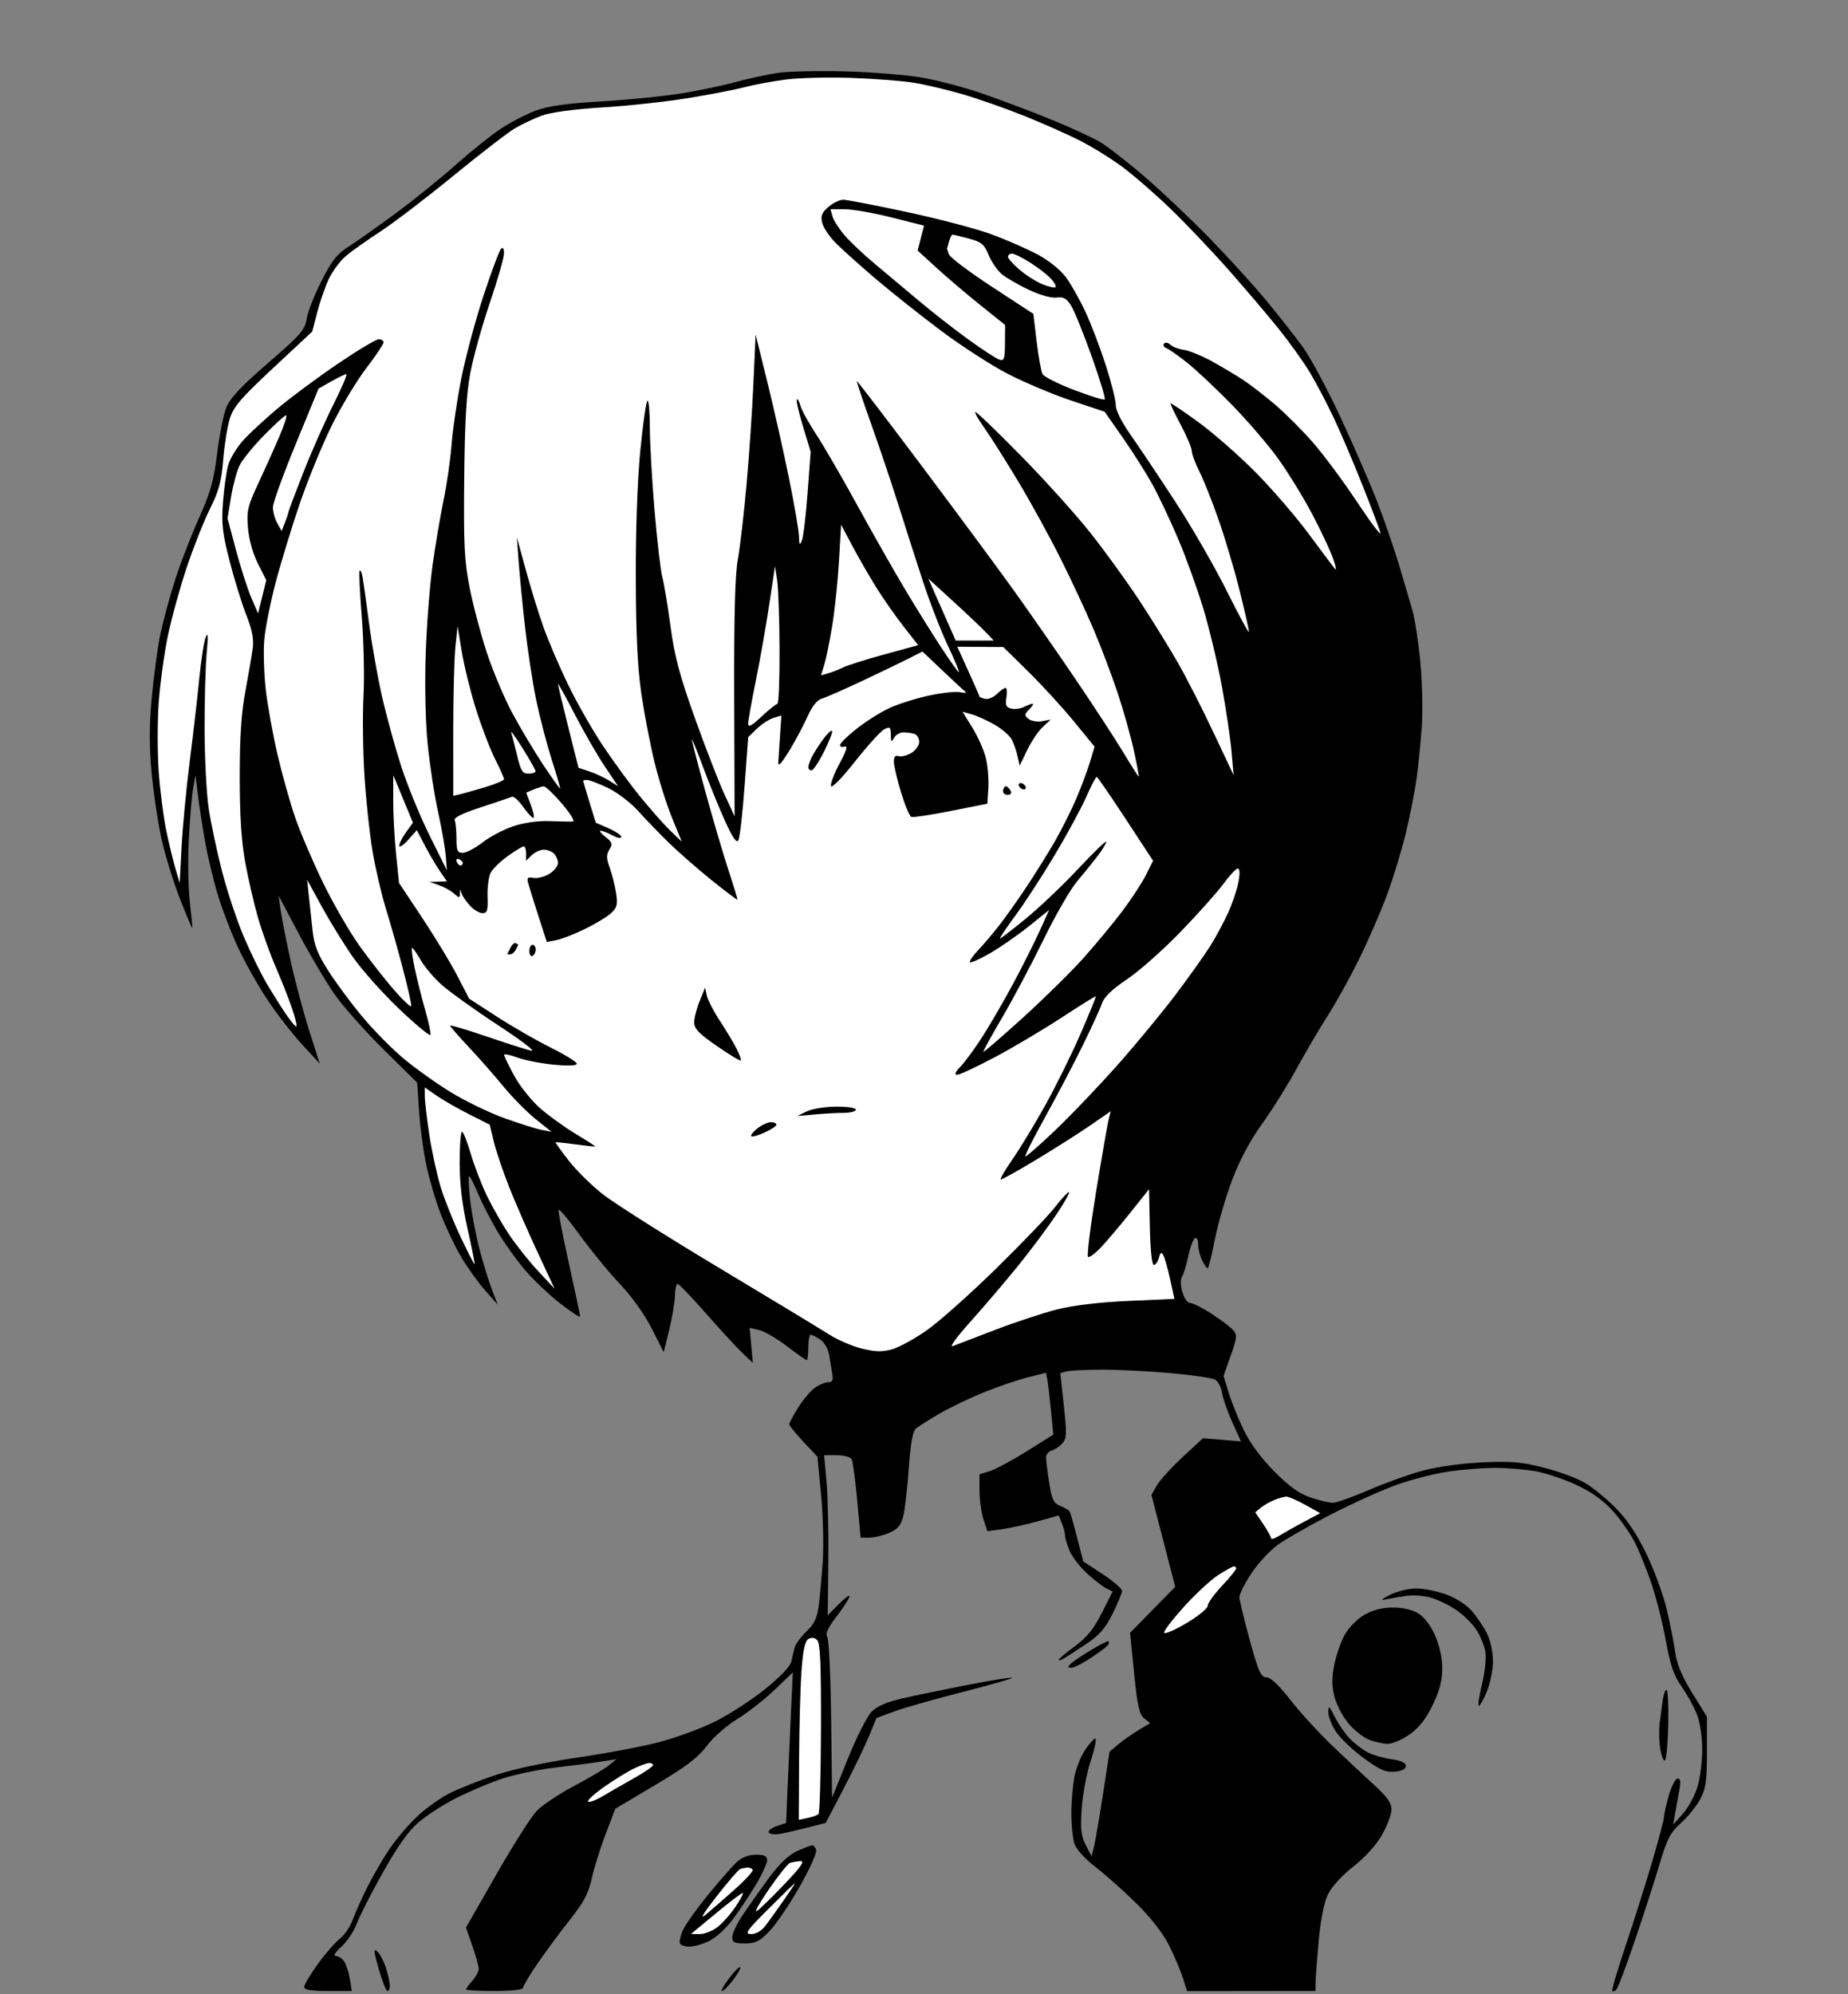 <svg id="svg" viewBox="0 0 583 629" xmlns="http://www.w3.org/2000/svg" xmlns:xlink="http://www.w3.org/1999/xlink" version="1.1" width="583" height="629" preserveAspectRatio="xMidYMid meet" buffered-rendering="static" style="background: rgb(255, 255, 255);"><rect x="0" y="0" width="583" height="629" fill="#808080" stroke="none"/><g><path d="M 266.5 22.512 C 258.25 22.292 248.8 22.502 245.5 22.979 C 242.2 23.456 236.125 24.769 232 25.898 C 227.875 27.026 220 28.662 214.5 29.532 C 209 30.403 197.75 31.511 189.5 31.995 C 178.667 32.63 172.972 33.437 169 34.899 C 165.975 36.012 160.95 38.628 157.833 40.712 C 154.717 42.795 148.383 47.875 143.759 52 C 139.135 56.125 130.792 62.875 125.219 67 C 119.647 71.125 112.93 75.876 110.294 77.557 C 106.37 80.059 104.765 82.055 101.449 88.557 C 99.221 92.926 97.112 98.3 96.761 100.5 C 96.19 104.081 94.912 105.548 84.563 114.5 C 76.075 121.843 72.578 125.563 71.402 128.5 C 70.521 130.7 69.22 137.225 68.51 143 C 67.45 151.628 66.419 155.283 62.729 163.5 C 60.26 169 56.875 177.775 55.208 183 C 53.541 188.225 51.466 195.875 50.597 200 C 49.727 204.125 48.507 213.125 47.886 220 C 47.04 229.36 47.046 235.514 47.909 244.5 C 48.543 251.1 50.001 260.55 51.149 265.5 C 52.297 270.45 54.87 278.661 56.868 283.746 C 58.866 288.832 60.575 292.882 60.667 292.746 C 60.759 292.611 60.407 288.9 59.884 284.5 C 59.361 280.1 59.224 271.1 59.578 264.5 C 59.933 257.9 60.547 250.7 60.943 248.5 L 61.664 244.5 L 62.399 250.5 C 62.804 253.8 63.801 260.325 64.615 265 C 65.43 269.675 67.24 277.325 68.638 282 C 70.036 286.675 72.967 294.325 75.152 299 C 77.337 303.675 81.53 311.1 84.469 315.5 C 87.409 319.9 92.303 326.2 95.344 329.5 L 100.875 335.5 L 97.527 325 C 95.685 319.225 93.049 309.325 91.668 303 C 90.288 296.675 88.874 289.475 88.526 287 L 87.893 282.5 L 94.243 294.5 C 97.735 301.1 102.787 309.65 105.47 313.5 C 108.152 317.35 115.132 325.225 120.981 331 L 131.615 341.5 L 132.207 350.5 C 132.532 355.45 133.558 363.1 134.487 367.5 C 135.416 371.9 137.478 378.875 139.069 383 C 140.66 387.125 143.556 393.2 145.505 396.5 C 147.453 399.8 150.838 404.525 153.027 407 L 157.008 411.5 L 155.102 406.5 C 154.054 403.75 152.273 397.9 151.143 393.5 C 150.014 389.1 148.732 382.241 148.295 378.258 C 147.858 374.275 147.725 371.003 148 370.988 C 148.275 370.972 149.59 373.556 150.922 376.73 C 152.255 379.903 155.113 385.425 157.274 389 C 159.436 392.575 163.353 397.975 165.979 401 C 168.606 404.025 173.51 408.637 176.877 411.25 C 180.245 413.863 183.004 415.663 183.009 415.25 C 183.014 414.837 181.424 407.3 179.475 398.5 C 177.527 389.7 176.06 382.098 176.216 381.608 C 176.372 381.117 179.402 384.717 182.95 389.608 C 186.497 394.498 192.183 401.425 195.585 405 C 199.265 408.866 203.313 414.539 205.577 419 L 209.383 426.5 L 211.11 419.5 C 212.06 415.65 212.874 410.812 212.918 408.75 C 212.963 406.688 213.338 404.983 213.75 404.963 C 214.162 404.943 218.171 409.106 222.657 414.213 C 227.144 419.321 232.319 424.936 234.157 426.691 L 237.5 429.883 L 237 424.349 L 236.5 418.816 L 239.5 419.524 C 241.15 419.914 245.088 422.205 248.25 424.616 C 251.412 427.027 254.225 429 254.5 429 C 254.775 429 255 427.2 255 425 C 255 422.8 255.337 420.997 255.75 420.992 C 256.163 420.988 257.512 421.663 258.75 422.492 C 259.998 423.329 261.247 425.447 261.555 427.25 C 261.86 429.038 262.31 431.738 262.555 433.25 C 262.899 435.374 262.601 435.998 261.25 435.992 C 260.288 435.988 258.393 436.776 257.039 437.742 C 255.686 438.709 253.317 441.525 251.775 444 C 250.233 446.475 248.978 448.837 248.986 449.25 C 248.994 449.663 250.999 452.137 253.442 454.75 L 257.884 459.5 L 259.025 471.5 C 259.652 478.1 259.888 487.55 259.549 492.5 C 259.21 497.45 258.641 503.75 258.286 506.5 C 257.792 510.318 256.894 512.209 254.491 514.5 C 252.76 516.15 251.083 518.4 250.765 519.5 C 250.446 520.6 249.952 522.625 249.667 524 C 249.339 525.58 246.267 528.819 241.324 532.798 C 237.021 536.261 229.9 540.872 225.5 543.043 C 221.1 545.214 213.225 548.112 208 549.483 C 202.775 550.854 191.075 553.062 182 554.39 C 171.957 555.861 161.88 558.018 156.25 559.903 C 151.162 561.606 144.637 564.199 141.75 565.664 C 138.863 567.129 134.305 570.391 131.622 572.914 C 128.939 575.436 125.063 579.975 123.009 583 C 120.955 586.025 117.801 591.425 116.001 595 C 114.2 598.575 112.075 603.3 111.278 605.5 C 110.481 607.7 108.652 610.4 107.214 611.5 C 105.775 612.6 102.646 616.2 100.259 619.5 C 97.872 622.8 95.937 626.062 95.959 626.75 C 95.988 627.635 98.188 628 103.5 628 L 111 628 L 110.384 624.25 C 110.045 622.188 109.258 619.711 108.634 618.747 C 108.01 617.782 106.825 616.982 106 616.967 C 105.045 616.951 105.682 615.861 107.75 613.971 C 109.537 612.337 111.699 609.087 112.554 606.75 C 113.408 604.413 117.121 597.137 120.804 590.583 C 125.434 582.344 128.889 577.484 132 574.836 C 134.475 572.73 139.425 569.479 143 567.612 C 146.575 565.745 152.875 562.995 157 561.502 C 161.388 559.913 169.065 558.244 175.5 557.479 C 181.55 556.76 188.3 555.875 190.5 555.513 L 194.5 554.855 L 192 556.877 C 190.625 557.989 185.675 560.919 181 563.389 C 176.325 565.858 171.069 569.369 169.32 571.189 C 167.572 573.01 161.834 582.038 156.57 591.25 L 147 608 L 149.006 613.75 C 150.109 616.913 151.018 620.175 151.026 621 C 151.034 621.825 150.131 623.513 149.02 624.75 C 147.909 625.987 147 627.225 147 627.5 C 147 627.775 151.05 628 156 628 C 161.333 628 165 627.593 165 627 C 165 626.45 167.083 622.962 169.629 619.25 C 172.175 615.538 176.759 609.35 179.814 605.5 C 184.17 600.012 185.655 597.204 186.687 592.5 C 187.412 589.2 189.38 582.9 191.062 578.5 L 194.119 570.5 L 206.746 563 C 216.44 557.242 220.2 554.391 222.936 550.726 C 224.938 548.043 229.129 544.343 232.5 542.28 C 235.8 540.261 241.115 536.11 244.312 533.055 L 250.123 527.5 L 249.532 540 C 249.206 546.875 248.729 557.562 248.47 563.75 L 248 575 L 245 576 C 243.35 576.55 242.225 577.45 242.5 578 C 242.777 578.553 244.451 578.733 246.25 578.402 C 248.037 578.073 251.975 577.166 255 576.387 L 260.5 574.97 L 266.114 564.235 C 269.202 558.331 272.802 550.894 274.114 547.709 L 276.5 541.917 L 282 539.859 C 285.025 538.728 294.837 535.934 303.804 533.651 C 312.771 531.368 319.746 529.359 319.304 529.187 C 318.862 529.014 312.65 530.009 305.5 531.397 C 298.35 532.785 289.125 534.689 285 535.628 C 279.773 536.818 276.728 538.118 274.954 539.918 C 273.554 541.338 270.179 548.02 267.454 554.767 L 262.5 567.034 L 262.207 542.267 C 262.045 528.536 261.488 516.943 260.957 516.25 C 260.288 515.377 261.204 513.418 263.996 509.75 C 266.193 506.863 268.001 504.05 268.014 503.5 C 268.026 502.95 266.482 504.075 264.582 506 L 261.128 509.5 L 261.314 492.5 C 261.416 483.15 261.163 471.788 260.75 467.25 L 260 459 L 264 459 C 266.2 459 268.305 459.562 268.677 460.25 C 269.049 460.938 269.837 466.79 270.427 473.255 L 271.5 485.01 L 274.25 485.005 C 275.762 485.002 278.575 484.325 280.5 483.5 C 283.232 482.329 284.208 481.177 284.95 478.25 C 285.473 476.188 286.26 469.4 286.7 463.167 C 287.269 455.105 287.933 451.466 289 450.559 C 289.825 449.858 293.2 447.726 296.5 445.821 C 299.8 443.916 306.1 440.899 310.5 439.117 C 314.9 437.336 321.087 435.23 324.25 434.439 L 330 433 L 330.423 435.25 C 330.656 436.488 331.17 440.875 331.567 445 L 332.287 452.5 L 323.894 457.764 C 319.277 460.66 314.038 463.472 312.25 464.014 L 309 465 L 309.017 470.25 C 309.026 473.137 309.588 477.176 310.267 479.224 L 311.5 482.949 L 316 482.355 C 318.475 482.028 323.538 480.915 327.25 479.881 L 334 478 L 335 480.5 C 335.55 481.875 335.989 483.562 335.975 484.25 C 335.962 484.938 336.587 487.075 337.365 489 C 338.142 490.925 340.628 494.188 342.889 496.25 C 345.15 498.312 347.9 500.45 349 501 L 351 502 L 347.596 508.75 C 345.05 513.798 342.907 516.446 339.096 519.25 C 336.293 521.312 334 523.225 334 523.5 C 334 523.775 334.562 523.697 335.25 523.326 C 335.938 522.955 339.087 520.93 342.25 518.826 C 346.824 515.783 348.614 513.773 351 509 C 352.65 505.7 353.984 502.438 353.965 501.75 C 353.946 501.062 351.188 498.7 347.837 496.5 L 341.744 492.5 L 339.82 485 C 338.762 480.875 337.695 477.163 337.448 476.75 C 337.202 476.337 335.875 475.55 334.5 475 C 332.39 474.156 331.845 473.024 331.007 467.75 C 330.461 464.312 330.011 460.712 330.007 459.75 C 330.003 458.788 330.788 457.794 331.75 457.543 C 332.712 457.291 334.226 456.279 335.113 455.293 C 336.535 453.712 336.594 452.295 335.613 443.306 L 334.5 433.112 L 336.5 432.57 C 337.6 432.271 342.663 432.021 347.75 432.014 C 352.837 432.006 362.512 432.497 369.25 433.105 C 375.988 433.713 382.288 434.613 383.25 435.105 C 384.212 435.597 385.225 437.462 385.5 439.25 C 385.775 441.038 387.237 445.23 388.75 448.568 L 391.5 454.635 L 385.5 454.134 L 379.5 453.633 L 373.109 459.567 C 369.593 462.83 365.934 466.85 364.977 468.5 L 363.237 471.5 L 366.995 486 L 370.752 500.5 L 363.626 507.765 L 356.5 515.029 L 357.783 527.765 C 358.821 538.064 359.427 540.787 360.954 542 L 362.842 543.5 L 359.171 545.713 C 357.152 546.931 354.271 548.956 352.768 550.213 L 350.037 552.5 L 347.952 566 C 346.806 573.425 345.531 580.85 345.12 582.5 L 344.372 585.5 L 342.548 582 C 341.063 579.153 340.82 577.008 341.244 570.5 C 341.531 566.1 342.83 559.247 344.132 555.272 C 345.435 551.297 346.05 548.182 345.5 548.349 C 344.95 548.517 343.482 550.194 342.238 552.077 C 340.994 553.96 339.532 557.638 338.988 560.25 C 338.445 562.862 337.993 568.038 337.983 571.75 C 337.974 575.462 338.405 579.85 338.941 581.5 C 339.53 583.312 342.209 586.271 345.708 588.973 C 348.894 591.434 354.704 596.609 358.621 600.473 C 363.008 604.803 366.899 609.803 368.757 613.5 C 370.416 616.8 372.387 621.423 373.136 623.773 L 374.5 628.047 L 394.75 628.023 L 415 628 L 415.034 625.25 C 415.052 623.737 415.504 617.775 416.037 612 C 416.647 605.395 417.725 600.016 418.945 597.5 C 420.089 595.139 423.366 591.554 426.942 588.75 C 430.648 585.844 434.161 581.962 435.991 578.75 C 437.635 575.862 438.985 572.263 438.991 570.75 C 438.998 568.67 437.6 566.726 433.25 562.767 C 430.087 559.889 424.125 554.294 420 550.334 C 415.875 546.373 410.025 539.957 407 536.075 C 403.413 531.471 400.804 529.023 399.5 529.036 C 397.793 529.053 397.026 527.332 394.259 517.278 C 392.477 510.8 391.015 504.712 391.009 503.75 C 391.004 502.788 392.688 499.439 394.75 496.31 C 396.812 493.18 400.525 489.144 403 487.341 C 405.475 485.537 413.125 481.166 420 477.626 C 426.875 474.086 436.325 469.843 441 468.197 C 445.675 466.55 452.988 464.707 457.25 464.101 C 461.512 463.496 468.038 462.997 471.75 462.994 C 475.462 462.991 481.2 463.475 484.5 464.07 C 487.8 464.665 493.65 466.639 497.5 468.456 C 502.206 470.678 505.927 473.357 508.854 476.631 C 511.249 479.309 514.352 483.75 515.75 486.5 C 517.148 489.25 519.512 495.1 521.003 499.5 C 522.495 503.9 524.531 512 525.528 517.5 C 526.947 525.325 528.031 528.479 530.515 532 C 532.261 534.475 534.434 538.413 535.345 540.75 C 536.296 543.193 537.004 547.87 537.01 551.75 C 537.015 555.462 536.355 560.75 535.544 563.5 C 534.732 566.25 532.673 570.075 530.967 572 L 527.866 575.5 L 528.46 572 C 528.786 570.075 529.379 566.804 529.777 564.731 C 530.302 561.994 530.158 560.968 529.25 560.981 C 528.562 560.992 527.321 563.362 526.49 566.25 C 525.66 569.138 524.977 572.175 524.974 573 C 524.97 573.825 523.31 580.125 521.286 587 C 519.262 593.875 515.492 605.8 512.909 613.5 C 510.326 621.2 508.397 627.725 508.623 628 C 508.848 628.275 509.447 628.05 509.952 627.5 C 510.457 626.95 513.087 619.975 515.796 612 C 518.505 604.025 521.994 593.225 523.55 588 C 525.964 579.89 526.954 577.988 530.311 575 C 532.474 573.075 535.201 569.7 536.372 567.5 C 538.171 564.118 538.5 561.801 538.5 552.5 L 538.5 541.5 L 533.859 534 C 530.703 528.899 529.004 524.901 528.548 521.5 C 528.18 518.75 526.991 512.675 525.907 508 C 524.823 503.325 521.925 495.337 519.468 490.25 C 516.428 483.957 513.322 479.299 509.75 475.68 C 506.863 472.754 502.475 469.168 500 467.711 C 497.525 466.254 491.675 464.092 487 462.906 C 479.928 461.112 476.651 460.837 467.5 461.266 C 461.001 461.571 453.329 462.646 448.75 463.891 C 444.488 465.051 436.837 467.799 431.75 469.998 C 426.663 472.196 421.6 474.002 420.5 474.009 C 419.4 474.017 416.25 473.268 413.5 472.344 C 409.835 471.113 406.758 468.907 401.98 464.083 C 397.803 459.866 394.339 455.164 392.342 451 C 390.627 447.425 388.499 442.137 387.612 439.25 L 386 434 L 388.25 427.619 C 390.262 421.913 390.342 421.057 389 419.519 C 388.175 418.573 385.137 416.27 382.25 414.4 C 379.363 412.53 376.325 411 375.5 411 C 374.643 411 373.571 409.5 373 407.5 C 372.425 405.487 372.369 403.469 372.869 402.75 C 373.347 402.062 374.247 399.137 374.869 396.25 C 375.491 393.363 376.45 390.775 377 390.5 C 377.55 390.225 378 391.125 378 392.5 C 378 393.875 378.562 396.138 379.25 397.529 C 379.938 398.92 380.725 400.043 381 400.025 C 381.275 400.008 382.288 395.945 383.25 390.997 C 384.212 386.048 386.66 377.613 388.689 372.25 C 391.104 365.865 394.368 359.739 398.146 354.5 C 401.319 350.1 406.246 342.225 409.095 337 C 411.944 331.775 416.305 324.35 418.785 320.5 C 421.265 316.65 425.648 308.775 428.525 303 C 431.401 297.225 435.428 288 437.472 282.5 C 439.516 277 442.261 268 443.573 262.5 C 444.884 257 446.387 249.35 446.912 245.5 C 447.436 241.65 448.164 234.45 448.527 229.5 C 448.891 224.55 448.7 215.325 448.103 209 C 447.506 202.675 446.374 195.25 445.588 192.5 C 444.801 189.75 442.947 183.45 441.466 178.5 C 439.986 173.55 436.969 164.775 434.762 159 C 432.555 153.225 427.297 141.075 423.077 132 C 418.858 122.925 413.441 112.8 411.041 109.5 C 408.64 106.2 403.515 99.675 399.652 95 C 395.789 90.325 387.875 81.606 382.064 75.624 C 376.254 69.642 367 60.847 361.5 56.081 C 356 51.314 349.475 46.227 347 44.775 C 344.525 43.324 337.55 40.121 331.5 37.658 C 325.45 35.195 315.775 31.544 310 29.545 C 304.225 27.547 295.45 25.237 290.5 24.412 C 285.55 23.587 274.75 22.733 266.5 22.512 Z " class="odd" fill="#000000"></path><path d="M 268.5 24.574 C 275.65 24.824 284.425 25.486 288 26.046 C 291.575 26.605 298.55 28.239 303.5 29.676 C 308.45 31.112 317.225 34.185 323 36.505 C 328.775 38.824 336.65 42.31 340.5 44.252 C 344.35 46.194 350.425 49.943 354 52.585 C 357.575 55.226 364.49 61.237 369.366 65.943 C 374.242 70.649 382.591 79.45 387.919 85.5 C 393.247 91.55 400.311 99.875 403.617 104 C 406.923 108.125 411.257 114.2 413.249 117.5 C 415.24 120.8 418.666 127.325 420.861 132 C 423.056 136.675 427.084 146.125 429.811 153 C 432.538 159.875 435.093 166.625 435.488 168 C 435.883 169.375 432.622 165.1 428.241 158.5 C 423.86 151.9 417.513 143.35 414.137 139.5 C 410.761 135.65 405.411 130.303 402.249 127.617 C 399.087 124.931 394.7 121.526 392.5 120.05 C 390.3 118.574 385.8 115.878 382.5 114.059 C 379.2 112.24 375.15 110.573 373.5 110.354 C 371.85 110.135 369.927 109.403 369.227 108.728 C 368.512 108.039 367.635 107.889 367.227 108.387 C 366.827 108.875 367.175 109.531 368 109.845 C 368.825 110.159 371.75 112.203 374.5 114.387 C 377.25 116.571 383.55 122.489 388.5 127.538 C 393.45 132.588 400.057 140.27 403.183 144.61 C 406.308 148.949 411.124 156.775 413.884 162 C 416.644 167.225 419.62 173.525 420.497 176 C 421.374 178.475 421.696 180.05 421.213 179.5 C 420.729 178.95 417.008 174 412.944 168.5 C 408.88 163 401.267 154.174 396.027 148.886 C 390.787 143.599 382.675 136.497 378 133.104 C 373.325 129.712 369.395 127.063 369.268 127.218 C 369.14 127.373 370.592 130.425 372.495 134 C 374.398 137.575 375.965 141.287 375.977 142.25 C 375.99 143.213 377.078 146.137 378.395 148.75 C 379.712 151.363 382.442 158.225 384.462 164 C 386.481 169.775 389.454 179.787 391.067 186.25 C 392.68 192.713 394.007 198.562 394.015 199.25 C 394.024 199.938 390.897 194.2 387.066 186.5 C 383.236 178.8 375.837 165.975 370.623 158 C 365.41 150.025 359.086 140.575 356.57 137 C 353.816 133.088 351.996 129.405 351.997 127.75 C 351.999 126.237 350.59 120.612 348.867 115.25 C 347.144 109.888 344.276 102.35 342.494 98.5 C 340.713 94.65 337.93 89.7 336.31 87.5 C 334.578 85.146 330.925 82.192 327.433 80.321 C 324.17 78.572 317.675 75.718 313 73.979 C 308.325 72.24 296.288 69.058 286.25 66.908 C 276.212 64.759 267.1 63 266 63 C 264.9 63 262.814 64.013 261.363 65.25 C 259.265 67.041 258.857 68.061 259.363 70.25 C 259.714 71.763 261.689 74.688 263.752 76.75 C 265.816 78.812 271.469 83.875 276.314 88 C 281.159 92.125 290.383 99.45 296.812 104.278 C 303.24 109.105 312.775 115.261 318 117.957 C 323.225 120.652 332.225 124.437 338 126.366 L 348.5 129.875 L 354.304 138.187 C 357.496 142.759 361.708 149.425 363.664 153 C 365.62 156.575 369.232 164.225 371.69 170 C 374.148 175.775 377.721 185.675 379.629 192 C 381.537 198.325 384.169 209.35 385.477 216.5 C 386.786 223.65 388.153 232.875 388.516 237 L 389.176 244.5 L 382.807 231 C 379.304 223.575 374.251 213.675 371.578 209 C 368.906 204.325 363.471 195.55 359.502 189.5 C 355.533 183.45 348.529 173.775 343.939 168 C 339.348 162.225 329.497 151.297 322.046 143.717 C 314.596 136.136 308.163 129.948 307.75 129.967 C 307.337 129.985 308.527 132.137 310.394 134.75 C 312.261 137.363 317.04 144.9 321.015 151.5 C 324.99 158.1 331.057 169.125 334.497 176 C 337.938 182.875 342.663 193 344.996 198.5 C 347.33 204 350.74 213 352.574 218.5 C 354.408 224 356.717 232.201 357.705 236.724 C 358.692 241.248 359.387 244.96 359.25 244.974 C 359.113 244.988 356.899 241.512 354.33 237.25 C 351.762 232.988 344.929 222.525 339.146 214 C 333.363 205.475 324.596 192.875 319.664 186 C 314.732 179.125 301.653 161.445 290.599 146.712 C 279.544 131.979 270.414 120.054 270.308 120.212 C 270.202 120.37 272.28 126.575 274.925 134 C 277.57 141.425 281.43 152.9 283.502 159.5 C 285.573 166.1 289.042 176.9 291.21 183.5 C 293.378 190.1 296.917 199.213 299.076 203.75 C 301.234 208.287 302.775 212 302.5 212 C 302.225 212 299.578 208.287 296.619 203.75 C 293.659 199.213 288.426 190.775 284.989 185 C 281.552 179.225 274.919 167.525 270.25 159 C 265.581 150.475 259.834 140.575 257.479 137 C 255.124 133.425 252.898 129.375 252.533 128 C 252.168 126.625 251.652 125.725 251.385 126 C 251.119 126.275 251.991 130.1 253.324 134.5 L 255.747 142.5 L 254.775 155.5 C 254.241 162.65 253.427 169.4 252.966 170.5 C 252.269 172.161 252.116 171.949 252.063 169.25 C 252.029 167.463 250.601 159.137 248.892 150.75 C 247.182 142.363 244.117 128.75 242.081 120.5 L 238.378 105.5 L 237.684 121 C 237.302 129.525 236.323 143.925 235.507 153 C 234.692 162.075 233.457 172.65 232.763 176.5 C 231.877 181.408 231.537 194.559 231.625 220.5 L 231.751 257.5 L 228.524 250.5 C 226.749 246.65 222.562 235.85 219.22 226.5 C 214.394 213 212.809 207.03 211.522 197.5 C 210.631 190.9 209.468 183.925 208.938 182 C 208.408 180.075 207.308 170.625 206.493 161 C 205.678 151.375 205.009 139.562 205.006 134.75 C 205.003 129.938 204.662 126.177 204.25 126.394 C 203.838 126.611 202.825 133.698 202 142.144 C 201.079 151.575 200.531 167.147 200.58 182.5 C 200.637 200.49 201.136 210.725 202.359 219 C 203.294 225.325 205.159 235 206.503 240.5 C 207.846 246 210.33 253.875 212.023 258 L 215.099 265.5 L 211.458 262 C 209.456 260.075 205.082 255.125 201.74 251 C 198.397 246.875 192.992 239.45 189.728 234.5 C 186.465 229.55 181.637 221 179 215.5 C 176.363 210 172.994 202.125 171.515 198 C 170.035 193.875 167.528 185.775 165.944 180 L 163.064 169.5 L 163.61 177 C 163.911 181.125 164.808 190.35 165.604 197.5 C 166.399 204.65 167.972 215 169.1 220.5 C 170.227 226 172.446 234.55 174.029 239.5 C 175.613 244.45 176.816 248.602 176.704 248.727 C 176.592 248.851 174.189 245.476 171.365 241.227 C 168.541 236.977 164.176 229.675 161.666 225 C 159.155 220.325 155.539 211.775 153.629 206 C 151.719 200.225 149.269 191 148.183 185.5 C 146.492 176.929 146.244 171.999 146.447 151 C 146.623 132.861 147.13 124.163 148.399 117.5 C 149.342 112.55 152.103 102.65 154.534 95.5 C 156.966 88.35 158.973 81.375 158.994 80 C 159.02 78.352 158.699 77.841 158.052 78.5 C 157.512 79.05 155.029 85.688 152.535 93.25 C 150.041 100.812 146.901 112.513 145.559 119.25 C 144.216 125.987 142.831 135.325 142.482 140 C 142.132 144.675 141.009 152.55 139.986 157.5 C 138.962 162.45 137.395 171.675 136.504 178 C 135.613 184.325 134.624 196.925 134.306 206 C 133.961 215.844 134.202 227.341 134.903 234.5 C 135.55 241.1 137.026 250.775 138.182 256 C 139.339 261.225 140.44 267.525 140.628 270 L 140.97 274.5 L 135.505 263.5 C 132.5 257.45 128.449 247.55 126.504 241.5 C 124.558 235.45 121.848 225.55 120.48 219.5 C 119.112 213.45 117.282 203.1 116.413 196.5 C 115.543 189.9 114.634 183.375 114.391 182 C 114.149 180.625 113.736 179.725 113.472 180 C 113.209 180.275 113.503 186.8 114.126 194.5 C 114.749 202.2 114.996 213.45 114.676 219.5 C 114.355 225.55 114.485 236.8 114.965 244.5 C 115.444 252.2 116.598 263 117.528 268.5 C 118.459 274 120.34 282.1 121.71 286.5 C 123.079 290.9 125.5 299.45 127.089 305.5 C 128.678 311.55 129.87 316.88 129.739 317.343 C 129.607 317.807 127.201 315.557 124.392 312.343 C 121.582 309.13 116.696 302.9 113.534 298.5 C 110.372 294.1 105.159 285.1 101.95 278.5 C 98.741 271.9 94.79 262.675 93.17 258 C 91.55 253.325 89.019 244.325 87.546 238 C 86.072 231.675 84.407 222.45 83.844 217.5 C 83.281 212.55 83.06 205.575 83.352 202 C 83.644 198.425 85.238 190.325 86.894 184 C 88.55 177.675 91.978 166.425 94.511 159 C 97.045 151.575 101.551 140.55 104.526 134.5 C 107.501 128.45 112.424 120.237 115.467 116.25 C 118.51 112.263 121 108.55 121 108 C 121 107.45 120.325 107 119.5 107 C 118.675 107 112.938 110.428 106.75 114.618 C 100.562 118.807 92.125 125.047 88 128.484 C 83.875 131.921 78.812 136.593 76.75 138.867 C 74.688 141.14 72.537 144.688 71.971 146.75 C 71.406 148.812 70.672 154.1 70.341 158.5 C 69.834 165.237 70.166 168.158 72.445 177 C 73.933 182.775 76.301 190.425 77.708 194 C 79.561 198.709 80.118 201.602 79.73 204.5 C 79.436 206.7 78.393 212.775 77.413 218 C 76.134 224.82 75.632 232.437 75.632 245 C 75.632 257.26 76.15 265.345 77.362 272 C 78.313 277.225 80.134 285.1 81.408 289.5 C 82.682 293.9 85.189 300.875 86.978 305 C 88.767 309.125 91.075 314.975 92.106 318 C 93.137 321.025 93.76 323.613 93.49 323.75 C 93.221 323.887 91.705 322.087 90.123 319.75 C 88.54 317.413 85.79 313.025 84.011 310 C 82.232 306.975 79.045 300.45 76.927 295.5 C 74.81 290.55 71.735 281.325 70.095 275 C 68.455 268.675 66.541 259.675 65.841 255 C 65.142 250.325 64.554 239.075 64.535 230 C 64.516 220.925 64.816 210.125 65.202 206 C 65.712 200.556 65.628 199.185 64.894 201 C 64.338 202.375 63.426 208.225 62.868 214 C 62.309 219.775 60.961 231.475 59.872 240 C 58.783 248.525 57.622 260.675 57.292 267 L 56.693 278.5 L 55.356 274 C 54.621 271.525 53.314 266.125 52.452 262 C 51.589 257.875 50.523 249.55 50.082 243.5 C 49.641 237.45 49.64 227.55 50.081 221.5 C 50.522 215.45 51.822 206 52.969 200.5 C 54.117 195 56.786 185.325 58.9 179 C 61.015 172.675 64.317 164.35 66.238 160.5 C 69.057 154.852 69.864 151.858 70.415 145 C 70.79 140.325 71.735 134.475 72.514 132 C 73.686 128.279 76.057 125.518 86.216 116.044 L 98.5 104.587 L 100.06 98.544 C 100.917 95.22 102.568 90.475 103.728 88 C 104.889 85.525 107.337 82.241 109.169 80.703 C 111.001 79.164 115.875 75.711 120 73.029 C 124.125 70.346 134.475 62.443 143 55.465 C 151.525 48.487 160.3 41.724 162.5 40.436 C 164.7 39.148 168.525 37.351 171 36.441 C 173.758 35.428 181.112 34.441 190 33.891 C 197.975 33.399 210.125 32.08 217 30.96 C 223.875 29.841 231.975 28.275 235 27.48 C 238.025 26.685 243.875 25.603 248 25.077 C 252.125 24.55 261.35 24.324 268.5 24.574 Z " class="even" fill="#ffffff"></path><path d="M 266.5 66 C 268.975 66 275.613 67.163 281.25 68.584 L 291.5 71.168 L 290.5 75.106 L 289.5 79.044 L 295.5 84.53 C 298.8 87.548 305.007 92.825 309.294 96.258 L 317.088 102.5 L 317.044 108.25 C 317.006 113.267 316.777 113.927 315.25 113.429 C 314.288 113.114 309.958 110.302 305.629 107.179 C 301.3 104.055 294.281 98.575 290.031 95 C 285.781 91.425 279.423 86.096 275.902 83.158 C 272.381 80.219 268.1 76.169 266.388 74.158 C 264.676 72.146 262.989 69.487 262.638 68.25 L 262 66 L 266.5 66 Z " class="even" fill="#ffffff"></path><path d="M 300.5 74 C 300.775 74 303.086 74.562 305.635 75.25 C 309.628 76.327 310.493 77.042 311.885 80.416 C 312.773 82.569 314.625 85.28 316 86.44 C 317.375 87.599 321.2 89.824 324.5 91.383 C 328.036 93.054 331.652 94.071 333.306 93.859 C 335.545 93.573 336.486 94.106 337.96 96.5 C 338.976 98.15 341.889 105.35 344.435 112.5 C 346.98 119.65 348.818 125.725 348.518 126 C 348.218 126.275 343.861 124.925 338.836 123 C 333.811 121.075 329.337 118.825 328.893 118 C 328.45 117.175 327.617 112.562 327.043 107.75 L 326 99 L 313 90.5 C 305.85 85.825 299.72 81.213 299.379 80.25 L 298.757 78.5 L 299.379 76.25 C 299.72 75.013 300.225 74 300.5 74 Z " class="even" fill="#ffffff"></path><path d="M 319.25 79.986 C 319.938 79.978 322.525 81.26 325 82.834 C 327.475 84.409 330.4 86.668 331.5 87.855 C 332.6 89.041 333.275 90.254 333 90.549 C 332.725 90.845 330.925 90.468 329 89.712 C 327.075 88.956 323.812 86.912 321.75 85.169 C 319.688 83.426 318 81.55 318 81 C 318 80.45 318.562 79.994 319.25 79.986 Z " class="even" fill="#ffffff"></path><path d="M 109.25 118.016 C 109.662 118.007 107.798 122.388 105.106 127.75 C 102.414 133.113 98.139 142.787 95.606 149.25 C 93.073 155.713 91 161.225 91 161.5 C 91 161.775 90.516 163.238 89.925 164.75 L 88.849 167.5 L 87.46 165 C 86.696 163.625 86.082 161.375 86.096 160 C 86.109 158.625 89.356 149.638 93.31 140.03 L 100.5 122.559 L 104.5 120.296 C 106.7 119.051 108.838 118.025 109.25 118.016 Z " class="even" fill="#ffffff"></path><path d="M 90.25 130.99 C 90.662 130.996 89.698 134.037 88.106 137.75 C 86.514 141.463 83.531 148.1 81.476 152.5 C 78.125 159.676 77.791 161.118 78.231 166.5 C 78.531 170.161 79.751 174.547 81.361 177.75 L 84 183 L 82.708 188.25 L 81.416 193.5 L 79.268 188.5 C 78.087 185.75 75.918 179 74.448 173.5 L 71.776 163.5 L 72.888 156.75 C 73.5 153.037 74.722 148.537 75.605 146.75 C 76.488 144.963 79.975 140.683 83.355 137.24 C 86.735 133.798 89.838 130.985 90.25 130.99 Z " class="even" fill="#ffffff"></path><path d="M 268.789 172 C 270.684 175.575 274.045 181.425 276.259 185 C 278.472 188.575 282.395 194.2 284.975 197.5 L 289.666 203.5 L 279.083 206.388 C 273.262 207.977 267.375 209.833 266 210.512 C 264.625 211.191 262.488 212.029 261.25 212.373 L 259 213 L 260.02 209.75 C 260.58 207.963 261.708 202.45 262.527 197.5 C 263.345 192.55 264.313 183.325 264.679 177 L 265.344 165.5 L 268.789 172 Z " class="even" fill="#ffffff"></path><path d="M 245.176 183.041 C 245.548 185.493 245.885 195.262 245.926 204.75 C 245.967 214.238 245.662 222.006 245.25 222.012 C 244.838 222.019 242.588 223.819 240.25 226.012 C 237.075 228.992 236.005 229.558 236.021 228.25 C 236.032 227.287 237.098 221.325 238.389 215 C 239.681 208.675 241.584 197.893 242.619 191.041 L 244.5 178.581 L 245.176 183.041 Z " class="even" fill="#ffffff"></path><path d="M 300.681 189.648 C 304.982 193.58 309.625 197.979 311 199.424 L 313.5 202.051 L 307.5 202.051 L 301.5 202.052 L 297.181 192.276 L 292.863 182.5 L 300.681 189.648 Z " class="even" fill="#ffffff"></path><path d="M 145.666 205.5 C 146.39 209.9 148.387 218 150.105 223.5 C 151.822 229 154.526 236.088 156.114 239.25 C 157.701 242.412 159.009 245.338 159.021 245.75 C 159.032 246.162 156.22 247.34 152.771 248.367 C 149.322 249.393 145.713 250.406 144.75 250.617 L 143 251 L 142.995 230.75 C 142.992 219.613 143.296 207.575 143.67 204 L 144.351 197.5 L 145.666 205.5 Z " class="even" fill="#ffffff"></path><path d="M 309.25 204.045 L 316.5 204.089 L 324.353 211.795 C 328.671 216.033 335.152 223.1 338.754 227.5 L 345.303 235.5 L 343.975 240 C 343.244 242.475 341.324 247.65 339.707 251.5 C 338.09 255.35 334.945 261.65 332.718 265.5 C 330.491 269.35 326.417 275.875 323.664 280 C 320.911 284.125 317.072 289.525 315.133 292 C 313.194 294.475 310.234 297.956 308.554 299.735 C 306.874 301.514 305.725 303.215 306 303.515 C 306.275 303.814 309.2 302.487 312.5 300.565 C 315.8 298.644 321.312 294.805 324.75 292.036 L 331 287 L 327.931 293.75 C 326.244 297.462 322.571 304.775 319.771 310 C 316.97 315.225 312.68 322.65 310.236 326.5 C 307.792 330.35 304.602 334.747 303.146 336.271 C 301.307 338.197 300.958 339.03 302 339.001 C 302.825 338.978 308.225 336.446 314 333.373 C 319.775 330.3 329.225 324.691 335 320.908 C 340.775 317.125 345.593 314.135 345.706 314.265 C 345.82 314.394 343.666 319.675 340.919 326 C 338.173 332.325 333.179 342.45 329.82 348.5 C 326.462 354.55 321.754 362.312 319.358 365.75 C 316.961 369.188 315.337 372.014 315.75 372.031 C 316.163 372.048 321.225 369.216 327 365.738 C 332.775 362.26 340.406 357.408 343.957 354.957 L 350.414 350.5 L 349.776 353 C 349.425 354.375 347.644 364.59 345.819 375.7 C 343.994 386.81 342.837 396.147 343.25 396.45 C 343.663 396.752 345.577 395.312 347.505 393.25 C 349.433 391.188 353.596 386.256 356.755 382.29 L 362.5 375.08 L 362.75 387.04 C 362.899 394.18 363.403 399 364 399 C 364.55 399 365.275 397.988 365.612 396.75 C 366.104 394.941 366.382 394.794 367.029 396 C 367.471 396.825 368.433 400.241 369.167 403.59 L 370.5 409.68 L 356 410.335 C 346.775 410.752 338.59 411.725 333.5 413.012 C 329.1 414.124 320.325 417.016 314 419.439 C 307.675 421.862 301.6 424.191 300.5 424.614 C 299.4 425.038 301.917 421.586 306.092 416.942 C 310.268 412.299 316.97 404.45 320.986 399.5 C 325.002 394.55 330.473 387.238 333.144 383.25 C 335.815 379.262 337.663 375.993 337.25 375.984 C 336.837 375.976 334.852 378.113 332.839 380.734 C 330.825 383.355 322.5 392.042 314.339 400.039 C 306.177 408.035 296.35 416.794 292.5 419.504 C 288.65 422.214 283.7 424.944 281.5 425.572 C 278.403 426.455 276.259 426.415 272 425.395 C 268.975 424.671 264.25 422.638 261.5 420.878 C 258.75 419.119 243 409.585 226.5 399.692 C 210 389.799 193.602 379.409 190.059 376.603 C 186.516 373.796 181.696 369.025 179.347 366 C 176.998 362.975 175.172 360.416 175.288 360.313 C 175.405 360.21 178.2 360.495 181.5 360.946 C 184.8 361.398 187.618 361.707 187.763 361.633 C 187.908 361.56 185.208 359.809 181.763 357.743 C 178.318 355.677 173.25 352.036 170.5 349.653 C 167.75 347.27 164.052 342.66 162.283 339.41 C 160.513 336.159 159.051 333.163 159.033 332.75 C 159.015 332.337 160.912 332.707 163.25 333.571 C 165.588 334.436 170.766 335.448 174.758 335.821 C 179.392 336.255 181.998 336.138 181.967 335.5 C 181.94 334.95 178.291 332.7 173.859 330.5 C 169.426 328.3 161.794 323.913 156.899 320.75 L 148 315 L 144.251 307.75 C 142.189 303.762 137.213 295.55 133.193 289.5 L 125.884 278.5 L 124.96 269.5 C 124.451 264.55 124.043 256.9 124.052 252.5 L 124.07 244.5 L 127.173 252 L 130.276 259.5 L 128.103 262.5 C 126.909 264.15 125.946 266.062 125.965 266.75 C 125.984 267.438 127.238 266.616 128.75 264.924 L 131.5 261.847 L 134.016 266.674 C 135.399 269.328 137.537 272.962 138.766 274.75 L 141 278 L 138.25 278.079 L 135.5 278.158 L 138.5 279.209 C 140.15 279.788 142.302 280.99 143.283 281.88 C 144.817 283.275 145.072 283.291 145.112 282 L 145.158 280.5 L 145.706 282 C 146.008 282.825 147.21 284.524 148.377 285.776 C 149.545 287.027 151.287 288.04 152.25 288.026 C 153.715 288.004 153.97 287.146 153.814 282.75 C 153.711 279.863 154.161 276.488 154.814 275.25 C 155.466 274.012 157.912 271.637 160.25 269.971 C 162.588 268.306 164.838 266.956 165.25 266.971 C 165.662 266.987 165.985 268.012 165.967 269.25 L 165.935 271.5 L 167.717 269.775 C 168.698 268.827 170.4 268.032 171.5 268.009 C 172.6 267.986 174.07 268.537 174.767 269.233 C 175.463 269.93 176.026 271.288 176.017 272.25 C 176.008 273.212 174.762 274.746 173.25 275.657 C 171.738 276.568 169.502 277.131 168.283 276.907 C 166.474 276.575 166.166 276.868 166.608 278.5 C 166.905 279.6 168.353 284.238 169.824 288.807 L 172.5 297.115 L 175.5 296.533 C 177.15 296.214 181.2 294.64 184.5 293.036 C 187.8 291.432 191.512 289.193 192.75 288.06 C 194.655 286.316 194.903 285.349 194.369 281.75 C 194.021 279.413 193.121 275.812 192.369 273.75 C 191.265 270.725 191.242 269.605 192.25 267.956 C 193.338 266.176 193.176 265.661 191 263.978 C 189.625 262.915 188.95 262.037 189.5 262.028 C 190.05 262.02 191.738 262.685 193.25 263.506 C 194.762 264.328 196 264.55 196 264 C 196 263.45 194.191 262.212 191.979 261.25 L 187.959 259.5 L 185.958 253 C 184.858 249.425 183.967 246.387 183.979 246.25 C 183.99 246.113 184.562 246.004 185.25 246.01 C 185.938 246.015 188.863 247.14 191.75 248.51 C 194.637 249.879 198.912 253.125 201.25 255.722 C 203.588 258.32 207.975 262.864 211 265.82 C 214.025 268.776 220.1 274.089 224.5 277.626 C 228.9 281.163 232.565 283.932 232.646 283.779 C 232.726 283.625 231.455 279.45 229.823 274.5 C 228.19 269.55 224.881 258.3 222.469 249.5 C 220.057 240.7 218.177 233.392 218.292 233.259 C 218.406 233.127 220.04 237.177 221.921 242.259 C 223.803 247.342 226.877 254.875 228.751 259 C 231.205 264.398 232.383 266.08 232.957 265 C 233.395 264.175 234.267 256.525 234.895 248 L 236.037 232.5 L 238.769 229.851 C 240.271 228.395 242.625 226.863 244 226.447 L 246.5 225.691 L 246 233.339 L 245.5 240.987 L 246 240.999 C 246.275 241.006 247.905 238.646 249.623 235.756 C 251.34 232.865 253.702 228.363 254.873 225.75 C 256.226 222.729 257.819 220.768 259.25 220.364 C 260.488 220.014 266.225 217.499 272 214.775 C 277.775 212.051 284.416 208.85 286.758 207.661 L 291.015 205.5 L 297.258 211.433 C 300.691 214.696 303.95 217.714 304.5 218.14 C 305.05 218.566 304.375 218.658 303 218.345 C 301.625 218.032 297.125 218.509 293 219.405 C 288.875 220.301 283.25 222.085 280.5 223.37 C 277.75 224.655 273.137 227.572 270.25 229.853 C 267.363 232.134 265 234.45 265 235 C 265 235.55 265.675 235.775 266.5 235.5 C 267.532 235.156 267.033 236.794 264.901 240.75 C 263.196 243.912 261.959 247.141 262.151 247.924 C 262.352 248.746 265.567 245.467 269.75 240.174 C 273.738 235.128 277.9 230.55 279 230 C 280.755 229.122 281.004 229.337 281.03 231.75 C 281.056 234.068 281.213 234.225 282.03 232.75 C 282.564 231.787 283.9 231 285 231 C 286.1 231 287.675 231.225 288.5 231.5 C 289.325 231.775 290 232.9 290 234 C 290 235.1 288.875 236.675 287.5 237.5 C 286.125 238.325 284.325 238.775 283.5 238.5 C 282.463 238.154 281.999 238.695 281.997 240.25 C 281.995 241.488 283.008 245.828 284.247 249.896 C 285.486 253.964 286.95 257.467 287.5 257.68 C 288.05 257.893 293.675 257.039 300 255.784 L 311.5 253.5 L 311.811 248.5 C 311.981 245.75 311.611 241.475 310.987 239 C 310.364 236.525 308.457 232.25 306.75 229.5 L 303.647 224.5 L 306.574 225.318 C 308.183 225.769 311.413 227.231 313.75 228.568 C 316.087 229.906 318.528 232.012 319.174 233.25 C 319.819 234.488 320.646 236.85 321.011 238.5 L 321.674 241.5 L 324.087 236.527 C 325.414 233.791 327.625 230.521 329 229.259 L 331.5 226.964 L 328.75 227.482 C 327.238 227.767 325.314 227.438 324.475 226.75 C 323.119 225.638 323.146 225.304 324.725 223.717 C 325.701 222.737 326.163 221.949 325.75 221.967 C 325.337 221.985 324.1 222.45 323 223 C 321.9 223.55 320.1 223.775 319 223.5 C 317.4 223.1 317.1 222.4 317.5 220 C 317.775 218.35 317.663 216.985 317.25 216.967 C 316.837 216.949 315.6 217.817 314.5 218.894 C 313.4 219.972 311.712 220.661 310.75 220.427 C 309.788 220.192 309.012 219.887 309.026 219.75 C 309.04 219.613 307.465 216.012 305.526 211.75 L 302 204 L 309.25 204.045 Z " class="even" fill="#ffffff"></path><path d="M 181.298 225.25 C 184.212 230.887 188.487 238.312 190.798 241.75 L 195 248 L 192.25 246.263 C 190.738 245.308 187.925 243.997 186 243.35 L 182.5 242.174 L 179.277 229.337 C 177.504 222.277 176.041 216.162 176.027 215.75 C 176.012 215.338 178.384 219.613 181.298 225.25 Z " class="even" fill="#ffffff"></path><path d="M 164.858 236 C 167.097 239.575 168.945 242.838 168.965 243.25 C 168.984 243.662 167.988 244.008 166.75 244.018 C 164.832 244.034 164.297 243.187 163.123 238.268 C 162.365 235.096 161.529 231.825 161.266 231 C 161.002 230.175 162.618 232.425 164.858 236 Z " class="even" fill="#ffffff"></path><path d="M 262.5 230.5 C 262.225 230.225 260.931 231.463 259.625 233.25 C 258.319 235.037 256.744 237.512 256.125 238.75 C 255.506 239.988 255 241.45 255 242 C 255 242.55 255.45 243 256 243 C 256.55 243 258.35 240.3 260 237 C 261.65 233.7 262.775 230.775 262.5 230.5 Z " class="odd" fill="#000000"></path><path d="M 346 245.048 C 346.275 245.109 350.387 251.085 355.137 258.329 L 363.773 271.5 L 361.514 276 C 360.271 278.475 356.881 283.65 353.98 287.5 C 351.079 291.35 345.51 298.057 341.603 302.405 C 337.696 306.753 329.1 315.198 322.5 321.172 C 315.9 327.145 310.378 331.913 310.228 331.766 C 310.078 331.62 312.736 326.775 316.134 321 C 319.532 315.225 325.386 304.2 329.144 296.5 C 332.902 288.8 337.691 280.475 339.786 278 C 341.881 275.525 344.798 271.925 346.269 270 C 347.741 268.075 348.974 266.05 349.011 265.5 C 349.048 264.95 345.124 268.726 340.289 273.892 C 335.455 279.057 328.012 286.144 323.75 289.642 C 319.488 293.139 315.775 296 315.5 296 C 315.225 296 317.41 292.738 320.355 288.75 C 323.3 284.762 328.928 276.1 332.86 269.5 C 336.793 262.9 341.245 254.673 342.755 251.219 C 344.265 247.764 345.725 244.987 346 245.048 Z " class="even" fill="#ffffff"></path><path d="M 322 247 C 321.45 247 321.225 247.45 321.5 248 C 321.775 248.55 322.45 249 323 249 C 323.55 249 323.775 248.55 323.5 248 C 323.225 247.45 322.55 247 322 247 Z " class="odd" fill="#000000"></path><path d="M 171.5 248.019 C 172.05 247.959 174.637 250.406 177.25 253.455 C 179.863 256.505 181.438 259.052 180.75 259.115 C 180.062 259.178 176.8 259.125 173.5 258.996 C 169.793 258.852 165.398 259.457 162 260.58 C 158.975 261.58 154.588 263.883 152.25 265.699 C 149.912 267.514 147.1 269 146 269 C 144.296 269 144 268.333 144 264.5 C 144 262.025 143.753 259.438 143.451 258.75 C 143.079 257.903 145.739 256.575 151.701 254.631 C 156.54 253.054 160.95 251.566 161.5 251.326 C 162.05 251.086 163.625 252.486 165 254.438 C 166.375 256.389 167.838 257.989 168.25 257.993 C 168.662 257.997 168.325 256.2 167.5 254 L 166 250 L 168.25 249.063 C 169.488 248.548 170.95 248.078 171.5 248.019 Z " class="even" fill="#ffffff"></path><path d="M 318.356 248.733 C 317.449 247.756 317.086 247.759 316.606 248.75 C 316.273 249.438 316.45 250.225 317 250.5 C 317.55 250.775 318.337 250.768 318.75 250.483 C 319.163 250.199 318.985 249.412 318.356 248.733 Z " class="odd" fill="#000000"></path><path d="M 144.8 271 C 145.46 271.275 146 271.837 146 272.25 C 146 272.663 145.662 273 145.25 273 C 144.838 273 144.297 272.438 144.05 271.75 C 143.803 271.062 144.14 270.725 144.8 271 Z " class="even" fill="#ffffff"></path><path d="M 390.5 273.953 C 391.135 273.959 391.209 275.522 390.703 278.231 C 390.265 280.579 388.776 284.975 387.395 288 C 386.014 291.025 383.465 295.75 381.73 298.5 C 379.996 301.25 375.191 308 371.053 313.5 C 366.915 319 358.755 328.9 352.921 335.5 C 347.087 342.1 338.193 351.438 333.157 356.25 C 328.121 361.062 323.769 364.887 323.487 364.75 C 323.205 364.613 325.971 359.1 329.633 352.5 C 333.295 345.9 338.615 335.775 341.456 330 C 344.296 324.225 347.079 318.15 347.64 316.5 C 348.338 314.445 350.84 312.037 355.58 308.855 C 359.386 306.301 367.001 299.551 372.503 293.855 C 378.004 288.16 384.079 281.35 386.003 278.722 C 387.926 276.093 389.95 273.948 390.5 273.953 Z " class="even" fill="#ffffff"></path><path d="M 101.541 286 C 104.098 290.675 108.51 297.827 111.345 301.894 C 114.18 305.96 120.775 313.349 126 318.314 C 131.225 323.279 135.639 326.926 135.809 326.42 C 135.979 325.914 135.216 322.35 134.114 318.5 C 133.012 314.65 131.523 308.698 130.805 305.274 C 130.087 301.85 129.725 299.027 130 299.002 C 130.275 298.976 131.466 300.652 132.647 302.727 C 133.828 304.802 136.753 308.282 139.147 310.459 C 141.541 312.637 149.575 318.407 157 323.281 C 164.951 328.501 169.267 331.842 167.5 331.41 C 165.85 331.006 159.438 328.949 153.25 326.838 C 147.062 324.727 142 323.225 142 323.5 C 142 323.775 144.642 326.812 147.872 330.25 C 151.101 333.688 156.051 339.312 158.872 342.75 C 161.692 346.188 166.25 350.8 169 353 L 174 357 L 170.75 356.356 C 168.963 356.002 163.675 354.333 159 352.646 C 154.325 350.96 146.798 347.312 142.273 344.54 C 137.748 341.768 131.083 337.025 127.46 334 C 123.838 330.975 118.036 325.125 114.567 321 C 111.098 316.875 106.236 310.35 103.763 306.5 C 100.196 300.948 99.13 298.259 98.611 293.5 C 98.251 290.2 97.716 285.25 97.423 282.5 L 96.891 277.5 L 101.541 286 Z " class="even" fill="#ffffff"></path><path d="M 162.75 297.49 C 162.338 297.221 161.55 297.9 161 299 L 160 301 L 161 301 C 161.55 301 162.338 300.321 162.75 299.49 L 163.5 297.98 L 162.75 297.49 Z " class="odd" fill="#000000"></path><path d="M 168 298 C 167.45 298 167 298.9 167 300 C 167 301.1 167.45 301.775 168 301.5 C 168.55 301.225 169 300.325 169 299.5 C 169 298.675 168.55 298 168 298 Z " class="odd" fill="#000000"></path><path d="M 222.975 314 L 222.451 311.5 L 220.725 315.75 C 219.776 318.087 219 321.125 219 322.5 C 219 324.477 220.517 326.047 226.25 330.002 C 230.238 332.753 233.613 334.778 233.75 334.502 C 233.887 334.226 233.261 332.538 232.357 330.75 C 231.454 328.962 229.091 325.025 227.107 322 C 225.123 318.975 223.264 315.375 222.975 314 Z " class="odd" fill="#000000"></path><path d="M 137.75 345.596 C 139.812 347.023 144.425 349.666 148 351.469 L 154.5 354.746 L 155.795 360.123 C 156.507 363.08 158.697 369.55 160.662 374.5 C 162.627 379.45 166.651 388.675 169.604 395 L 174.973 406.5 L 169.839 401 C 167.016 397.975 162.89 392.8 160.672 389.5 C 158.453 386.2 155.239 380.575 153.529 377 C 151.819 373.425 149.538 367.461 148.46 363.747 C 147.382 360.033 146.162 356.995 145.75 356.997 C 145.338 356.999 145.004 361.387 145.009 366.75 C 145.015 373.443 145.791 379.949 147.483 387.5 C 148.839 393.55 149.847 398.611 149.724 398.748 C 149.601 398.884 147.632 395.059 145.349 390.248 C 143.067 385.436 140.23 378.35 139.046 374.5 C 137.862 370.65 136.245 363.225 135.452 358 C 134.66 352.775 134.009 347.262 134.006 345.75 L 134 343 L 137.75 345.596 Z " class="even" fill="#ffffff"></path><path d="M 263.75 349.045 C 260.312 349.07 256.15 349.749 254.5 350.554 L 251.5 352.017 L 257 351.517 C 260.025 351.242 264.188 351.013 266.25 351.009 C 268.312 351.004 270 350.55 270 350 C 270 349.435 267.28 349.02 263.75 349.045 Z " class="odd" fill="#000000"></path><path d="M 243.25 353.958 C 242.287 353.934 240.375 354.795 239 355.871 C 237.625 356.947 236.725 358.076 237 358.38 C 237.275 358.683 239.173 358.16 241.217 357.216 C 243.262 356.272 244.95 355.163 244.967 354.75 C 244.985 354.337 244.213 353.981 243.25 353.958 Z " class="odd" fill="#000000"></path><path d="M 405.75 472.063 C 406.438 472.029 409.137 473.188 411.75 474.64 L 416.5 477.28 L 411.5 479.934 C 408.75 481.393 405.262 483.355 403.75 484.294 C 402.238 485.232 401.014 485.663 401.03 485.25 C 401.047 484.837 399.922 482.812 398.53 480.75 L 396 477 L 397.75 475.564 C 398.712 474.775 400.625 473.678 402 473.128 C 403.375 472.577 405.062 472.098 405.75 472.063 Z " class="even" fill="#ffffff"></path><path d="M 389.25 494.064 C 389.663 494.029 389.985 494.337 389.966 494.75 C 389.948 495.163 387.923 497.637 385.466 500.25 C 383.01 502.863 381 505.675 381 506.5 C 381 507.325 377.962 509.795 374.25 511.989 C 370.538 514.182 367.387 515.532 367.25 514.989 C 367.113 514.445 369.948 510.738 373.551 506.75 C 377.153 502.762 381.991 498.291 384.301 496.814 C 386.61 495.337 388.837 494.099 389.25 494.064 Z " class="even" fill="#ffffff"></path><path d="M 446.75 501.026 C 444.413 501.041 440.7 501.946 438.5 503.038 C 435.888 504.336 435.367 504.847 437 504.512 C 438.375 504.23 441.3 503.722 443.5 503.384 C 445.7 503.046 449.3 503.303 451.5 503.954 C 453.7 504.605 457.3 506.368 459.5 507.871 C 461.7 509.374 464.513 512.155 465.752 514.052 C 466.99 515.948 468.265 519.075 468.585 521 C 468.905 522.925 468.454 527.425 467.584 531 C 466.713 534.575 466.22 537.725 466.487 538 C 466.754 538.275 467.878 536.362 468.986 533.75 C 470.103 531.116 471 526.773 471 524 C 471 521.109 470.209 517.418 469.124 515.25 C 468.092 513.188 465.954 510.003 464.374 508.174 C 462.689 506.224 459.328 504.052 456.25 502.924 C 453.363 501.866 449.087 501.012 446.75 501.026 Z " class="odd" fill="#000000"></path><path d="M 439.5 507.047 C 436.121 507.037 433.203 507.769 430.5 509.304 C 428.242 510.586 425.532 513.301 424.277 515.538 C 423.055 517.717 421.556 521.975 420.946 525 C 420.138 529.007 420.135 531.721 420.936 535 C 421.54 537.475 423.489 541.266 425.267 543.425 C 427.045 545.583 429.962 547.946 431.75 548.675 C 433.538 549.404 436.238 550.013 437.75 550.029 C 439.262 550.044 442.413 548.694 444.75 547.029 C 447.737 544.9 449.891 542.143 451.999 537.75 C 454.156 533.255 454.999 530.026 454.999 526.25 C 455 522.985 454.149 519.067 452.75 515.888 C 451.393 512.803 449.31 510.039 447.5 508.918 C 445.636 507.764 442.607 507.056 439.5 507.047 Z " class="odd" fill="#000000"></path><path d="M 257.781 517.286 C 258.763 518.217 259.046 524.685 258.993 545 C 258.956 559.575 258.604 571.806 258.213 572.179 C 257.821 572.553 256.262 573.115 254.75 573.429 L 252 574 L 252.094 555.25 C 252.146 544.938 252.483 532.321 252.844 527.213 C 253.313 520.58 253.929 517.662 255 517 C 255.98 516.394 256.944 516.493 257.781 517.286 Z " class="even" fill="#ffffff"></path><path d="M 349.75 517.641 C 349.613 517.443 347.155 518.681 344.29 520.391 C 341.424 522.101 338.499 524.07 337.79 524.767 C 336.738 525.799 336.777 526.034 338 526.038 C 338.825 526.041 341.699 524.571 344.387 522.771 C 347.075 520.972 349.437 519.163 349.637 518.75 C 349.837 518.337 349.887 517.838 349.75 517.641 Z " class="odd" fill="#000000"></path><path d="M 525.75 533 C 525.337 533 524.799 534.462 524.554 536.25 C 524.309 538.038 523.876 541.3 523.592 543.5 C 523.308 545.7 523.396 549.404 523.788 551.731 C 524.18 554.059 524.856 555.634 525.292 555.231 C 525.728 554.829 526.178 549.662 526.292 543.75 C 526.406 537.837 526.163 533 525.75 533 Z " class="odd" fill="#000000"></path><path d="M 421.082 541.5 C 419.325 537.991 419.074 537.807 419.035 540 C 419.01 541.375 420.117 544.188 421.495 546.25 C 422.873 548.312 426.812 552.056 430.25 554.568 C 435.338 558.287 437.15 559.077 440 558.818 C 442.289 558.61 443.5 557.985 443.5 557.012 C 443.5 556.009 442.036 555.32 439 554.897 C 436.525 554.552 433.15 553.574 431.5 552.724 C 429.85 551.874 427.281 549.901 425.792 548.339 C 424.302 546.778 422.183 543.7 421.082 541.5 Z " class="odd" fill="#000000"></path><path d="M 204.75 556.074 C 205.438 556.033 206.003 556.337 206.007 556.75 C 206.01 557.163 203.423 558.951 200.257 560.725 C 197.09 562.499 192.588 565.087 190.25 566.475 C 187.912 567.864 185.783 568.663 185.519 568.25 C 185.254 567.837 187.607 565.7 190.748 563.5 C 193.89 561.3 198.044 558.746 199.98 557.824 C 201.916 556.902 204.062 556.115 204.75 556.074 Z " class="even" fill="#ffffff"></path><path d="M 256.25 582.022 C 255.837 582.034 253.7 582.855 251.5 583.847 C 248.733 585.094 245.931 587.783 242.407 592.575 C 239.606 596.384 235.893 601.638 234.157 604.25 C 232.421 606.862 231 609.9 231 611 C 231 612.667 231.667 613 235 613 C 238.333 613 239.625 612.354 242.75 609.125 C 244.812 606.993 249.088 600.693 252.25 595.125 C 255.413 589.556 257.775 584.325 257.5 583.5 C 257.225 582.675 256.663 582.01 256.25 582.022 Z " class="odd" fill="#000000"></path><path d="M 238.5 585 C 236.269 585 234.103 585.816 232.528 587.25 C 231.168 588.487 227.106 593.1 223.5 597.5 C 219.894 601.9 216.282 606.962 215.472 608.75 C 214.662 610.538 214.225 612.45 214.5 613 C 214.775 613.55 216.125 614 217.5 614 C 218.875 614 221.658 613.212 223.686 612.25 C 225.713 611.288 229.055 608.25 231.112 605.5 C 233.17 602.75 236.468 597.8 238.442 594.5 C 240.415 591.2 242.023 587.712 242.015 586.75 C 242.004 585.42 241.161 585 238.5 585 Z " class="odd" fill="#000000"></path><path d="M 252.5 587.035 C 253.991 586.944 252.736 588.767 247.564 594.206 C 243.749 598.218 239.812 602.062 238.814 602.75 C 237.816 603.438 239.475 600.4 242.5 596 C 245.525 591.6 248.562 587.811 249.25 587.579 C 249.938 587.347 251.4 587.103 252.5 587.035 Z " class="even" fill="#ffffff"></path><path d="M 235.75 589.079 C 236.438 589.036 237.203 589.337 237.452 589.75 C 237.701 590.163 235.128 592.975 231.734 596 C 228.34 599.025 224.207 602.625 222.55 604 C 220.65 605.577 221.931 603.436 226.019 598.203 C 229.584 593.639 232.95 589.737 233.5 589.531 C 234.05 589.326 235.062 589.122 235.75 589.079 Z " class="even" fill="#ffffff"></path><path d="M 250.75 594.013 C 250.887 594.006 249.35 596.362 247.333 599.25 C 245.317 602.138 242.729 605.747 241.583 607.272 C 240.271 609.019 238.575 610.038 237 610.029 C 234.787 610.017 235.418 609.098 242.5 602.021 C 246.9 597.624 250.613 594.021 250.75 594.013 Z " class="even" fill="#ffffff"></path><path d="M 234.25 597.085 C 234.662 597.038 233.722 598.913 232.161 601.25 C 230.599 603.587 228.011 606.528 226.411 607.785 C 224.81 609.041 222.262 610.054 220.75 610.035 L 218 610 L 225.75 603.585 C 230.012 600.057 233.838 597.132 234.25 597.085 Z " class="even" fill="#ffffff"></path><path d="M 119 615.508 C 117.786 614.465 117.882 615.536 119.5 621.122 C 120.6 624.918 121.838 628.019 122.25 628.012 C 122.662 628.006 122.993 627.212 122.983 626.25 C 122.974 625.288 122.412 622.767 121.733 620.648 C 121.055 618.53 119.825 616.216 119 615.508 Z " class="odd" fill="#000000"></path><path d="M 233.5 620.5 C 233.225 620.225 231.65 621.8 230 624 C 228.35 626.2 227.338 628.021 227.75 628.046 C 228.162 628.072 229.738 626.497 231.25 624.546 C 232.762 622.596 233.775 620.775 233.5 620.5 Z " class="odd" fill="#000000"></path></g></svg>